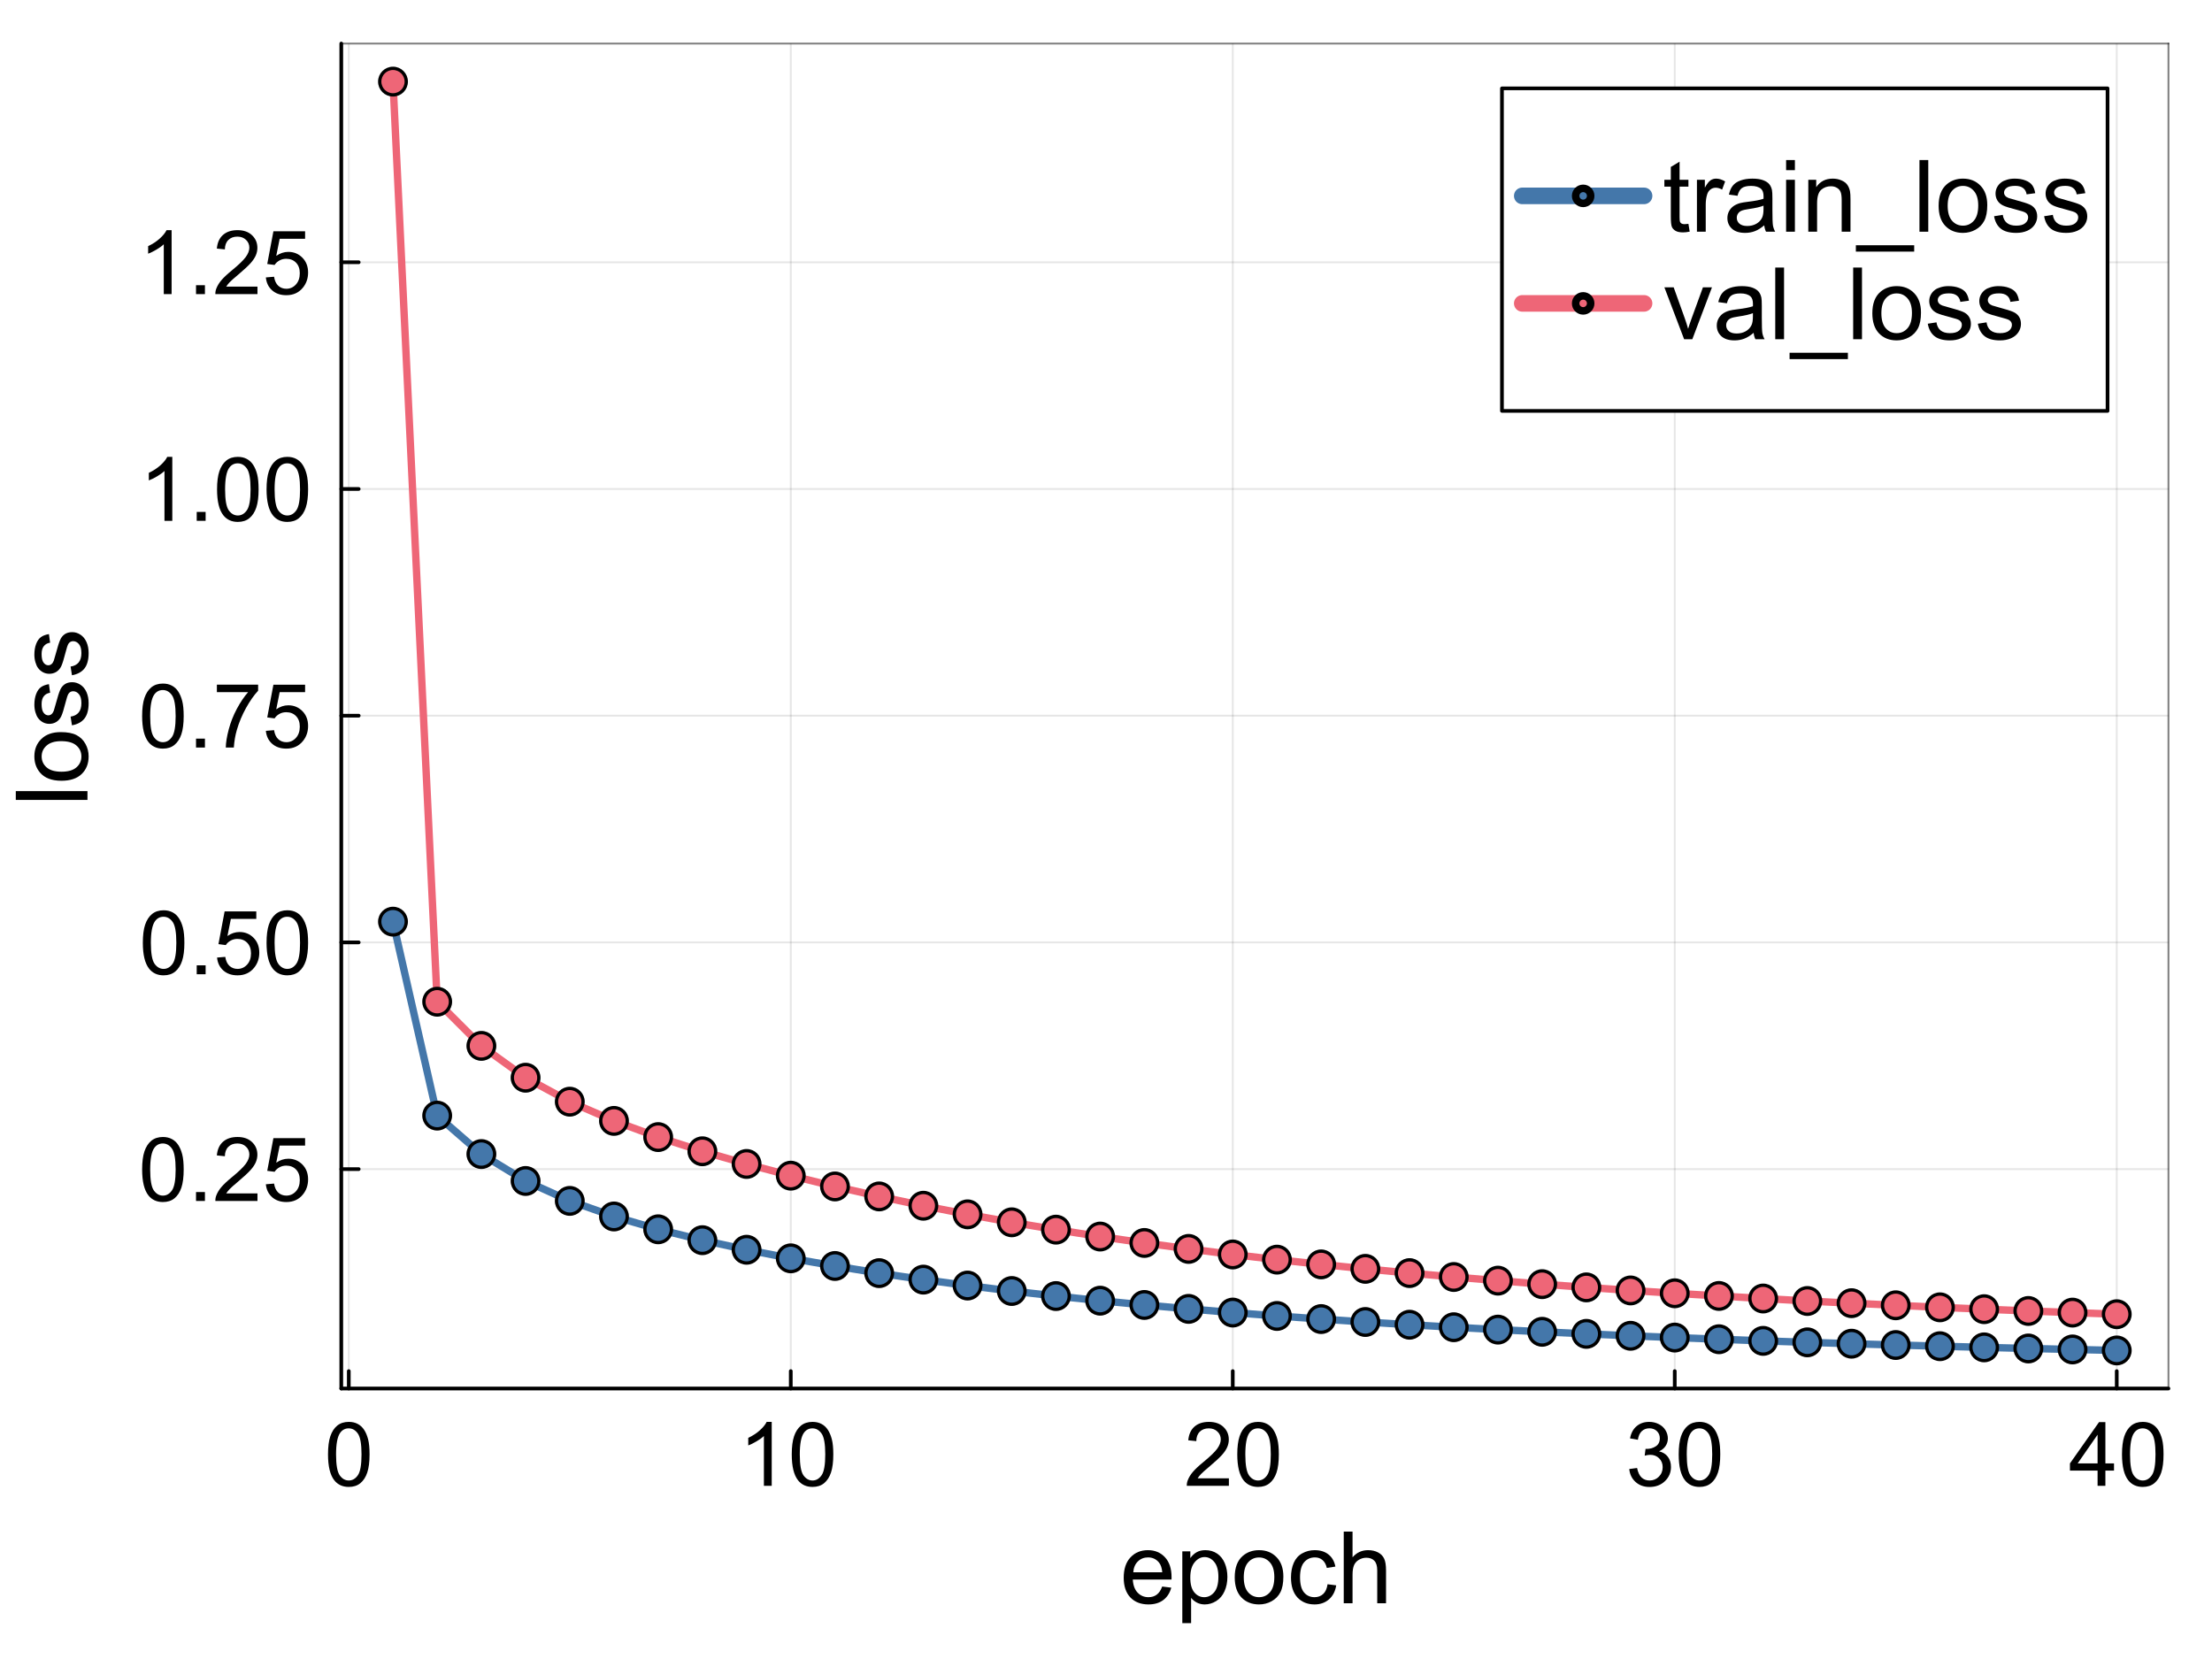 <?xml version="1.0" encoding="utf-8"?>
<svg xmlns="http://www.w3.org/2000/svg" xmlns:xlink="http://www.w3.org/1999/xlink" width="600" height="450" viewBox="0 0 2400 1800">
<rect x="0" y="0" width="2400" height="1800" fill="#333333" stroke="none"/>
<defs>
  <clipPath id="clip330">
    <rect x="0" y="0" width="2400" height="1800"/>
  </clipPath>
</defs>
<path clip-path="url(#clip330)" d="M0 1800 L2400 1800 L2400 0 L0 0  Z" fill="#ffffff" fill-rule="evenodd" fill-opacity="1"/>
<defs>
  <clipPath id="clip331">
    <rect x="480" y="0" width="1681" height="1681"/>
  </clipPath>
</defs>
<path clip-path="url(#clip330)" d="M370.281 1506.52 L2352.76 1506.52 L2352.76 47.244 L370.281 47.244  Z" fill="#ffffff" fill-rule="evenodd" fill-opacity="1"/>
<defs>
  <clipPath id="clip332">
    <rect x="370" y="47" width="1983" height="1460"/>
  </clipPath>
</defs>
<polyline clip-path="url(#clip332)" style="stroke:#000000; stroke-linecap:round; stroke-linejoin:round; stroke-width:2; stroke-opacity:0.1; fill:none" points="378.433,1506.52 378.433,47.244 "/>
<polyline clip-path="url(#clip332)" style="stroke:#000000; stroke-linecap:round; stroke-linejoin:round; stroke-width:2; stroke-opacity:0.1; fill:none" points="857.987,1506.52 857.987,47.244 "/>
<polyline clip-path="url(#clip332)" style="stroke:#000000; stroke-linecap:round; stroke-linejoin:round; stroke-width:2; stroke-opacity:0.1; fill:none" points="1337.54,1506.52 1337.54,47.244 "/>
<polyline clip-path="url(#clip332)" style="stroke:#000000; stroke-linecap:round; stroke-linejoin:round; stroke-width:2; stroke-opacity:0.1; fill:none" points="1817.09,1506.52 1817.09,47.244 "/>
<polyline clip-path="url(#clip332)" style="stroke:#000000; stroke-linecap:round; stroke-linejoin:round; stroke-width:2; stroke-opacity:0.1; fill:none" points="2296.65,1506.52 2296.65,47.244 "/>
<polyline clip-path="url(#clip332)" style="stroke:#000000; stroke-linecap:round; stroke-linejoin:round; stroke-width:2; stroke-opacity:0.1; fill:none" points="370.281,1268.47 2352.76,1268.47 "/>
<polyline clip-path="url(#clip332)" style="stroke:#000000; stroke-linecap:round; stroke-linejoin:round; stroke-width:2; stroke-opacity:0.1; fill:none" points="370.281,1022.49 2352.76,1022.49 "/>
<polyline clip-path="url(#clip332)" style="stroke:#000000; stroke-linecap:round; stroke-linejoin:round; stroke-width:2; stroke-opacity:0.1; fill:none" points="370.281,776.51 2352.76,776.51 "/>
<polyline clip-path="url(#clip332)" style="stroke:#000000; stroke-linecap:round; stroke-linejoin:round; stroke-width:2; stroke-opacity:0.1; fill:none" points="370.281,530.532 2352.76,530.532 "/>
<polyline clip-path="url(#clip332)" style="stroke:#000000; stroke-linecap:round; stroke-linejoin:round; stroke-width:2; stroke-opacity:0.1; fill:none" points="370.281,284.554 2352.76,284.554 "/>
<polyline clip-path="url(#clip330)" style="stroke:#000000; stroke-linecap:round; stroke-linejoin:round; stroke-width:4; stroke-opacity:1; fill:none" points="370.281,1506.52 2352.76,1506.52 "/>
<polyline clip-path="url(#clip330)" style="stroke:#000000; stroke-linecap:round; stroke-linejoin:round; stroke-width:2; stroke-opacity:0.5; fill:none" points="370.281,47.244 2352.76,47.244 "/>
<polyline clip-path="url(#clip330)" style="stroke:#000000; stroke-linecap:round; stroke-linejoin:round; stroke-width:4; stroke-opacity:1; fill:none" points="378.433,1506.52 378.433,1487.63 "/>
<polyline clip-path="url(#clip330)" style="stroke:#000000; stroke-linecap:round; stroke-linejoin:round; stroke-width:4; stroke-opacity:1; fill:none" points="857.987,1506.52 857.987,1487.63 "/>
<polyline clip-path="url(#clip330)" style="stroke:#000000; stroke-linecap:round; stroke-linejoin:round; stroke-width:4; stroke-opacity:1; fill:none" points="1337.54,1506.52 1337.54,1487.63 "/>
<polyline clip-path="url(#clip330)" style="stroke:#000000; stroke-linecap:round; stroke-linejoin:round; stroke-width:4; stroke-opacity:1; fill:none" points="1817.09,1506.52 1817.09,1487.63 "/>
<polyline clip-path="url(#clip330)" style="stroke:#000000; stroke-linecap:round; stroke-linejoin:round; stroke-width:4; stroke-opacity:1; fill:none" points="2296.65,1506.52 2296.65,1487.63 "/>
<path clip-path="url(#clip330)" d="M355.896 1578.04 Q355.896 1565.78 358.395 1558.33 Q360.941 1550.83 365.892 1546.78 Q370.89 1542.72 378.433 1542.72 Q383.997 1542.72 388.193 1544.98 Q392.389 1547.2 395.124 1551.44 Q397.859 1555.64 399.415 1561.72 Q400.971 1567.76 400.971 1578.04 Q400.971 1590.2 398.472 1597.7 Q395.973 1605.15 390.975 1609.25 Q386.024 1613.3 378.433 1613.3 Q368.438 1613.3 362.733 1606.14 Q355.896 1597.51 355.896 1578.04 M364.619 1578.04 Q364.619 1595.06 368.579 1600.71 Q372.587 1606.32 378.433 1606.32 Q384.28 1606.32 388.24 1600.67 Q392.248 1595.01 392.248 1578.04 Q392.248 1560.97 388.24 1555.36 Q384.28 1549.75 378.339 1549.75 Q372.493 1549.75 369.004 1554.7 Q364.619 1561.01 364.619 1578.04 Z" fill="#000000" fill-rule="nonzero" fill-opacity="1" /><path clip-path="url(#clip330)" d="M837.312 1612.12 L828.826 1612.12 L828.826 1558.04 Q825.761 1560.97 820.763 1563.89 Q815.813 1566.81 811.852 1568.28 L811.852 1560.07 Q818.972 1556.72 824.299 1551.96 Q829.627 1547.2 831.843 1542.72 L837.312 1542.72 L837.312 1612.12 Z" fill="#000000" fill-rule="nonzero" fill-opacity="1" /><path clip-path="url(#clip330)" d="M859.048 1578.04 Q859.048 1565.78 861.547 1558.33 Q864.093 1550.83 869.044 1546.78 Q874.041 1542.72 881.585 1542.72 Q887.149 1542.72 891.345 1544.98 Q895.541 1547.2 898.276 1551.44 Q901.01 1555.64 902.566 1561.72 Q904.122 1567.76 904.122 1578.04 Q904.122 1590.2 901.623 1597.7 Q899.124 1605.15 894.127 1609.25 Q889.176 1613.3 881.585 1613.3 Q871.59 1613.3 865.885 1606.14 Q859.048 1597.51 859.048 1578.04 M867.77 1578.04 Q867.77 1595.06 871.731 1600.71 Q875.739 1606.32 881.585 1606.32 Q887.431 1606.32 891.392 1600.67 Q895.4 1595.01 895.4 1578.04 Q895.4 1560.97 891.392 1555.36 Q887.431 1549.75 881.491 1549.75 Q875.644 1549.75 872.155 1554.7 Q867.77 1561.01 867.77 1578.04 Z" fill="#000000" fill-rule="nonzero" fill-opacity="1" /><path clip-path="url(#clip330)" d="M1333.34 1603.97 L1333.34 1612.12 L1287.66 1612.12 Q1287.56 1609.06 1288.65 1606.23 Q1290.39 1601.56 1294.21 1597.04 Q1298.08 1592.51 1305.34 1586.57 Q1316.61 1577.33 1320.57 1571.95 Q1324.53 1566.53 1324.53 1561.72 Q1324.53 1556.68 1320.9 1553.24 Q1317.31 1549.75 1311.51 1549.75 Q1305.39 1549.75 1301.71 1553.42 Q1298.03 1557.1 1297.98 1563.61 L1289.26 1562.71 Q1290.16 1552.95 1296 1547.86 Q1301.85 1542.72 1311.7 1542.72 Q1321.65 1542.72 1327.45 1548.24 Q1333.25 1553.75 1333.25 1561.91 Q1333.25 1566.06 1331.55 1570.07 Q1329.86 1574.07 1325.9 1578.51 Q1321.98 1582.94 1312.83 1590.67 Q1305.2 1597.08 1303.03 1599.39 Q1300.86 1601.66 1299.44 1603.97 L1333.34 1603.97 Z" fill="#000000" fill-rule="nonzero" fill-opacity="1" /><path clip-path="url(#clip330)" d="M1342.44 1578.04 Q1342.44 1565.78 1344.94 1558.33 Q1347.49 1550.83 1352.44 1546.78 Q1357.44 1542.72 1364.98 1542.72 Q1370.54 1542.72 1374.74 1544.98 Q1378.94 1547.2 1381.67 1551.44 Q1384.41 1555.64 1385.96 1561.72 Q1387.52 1567.76 1387.52 1578.04 Q1387.52 1590.2 1385.02 1597.7 Q1382.52 1605.15 1377.52 1609.25 Q1372.57 1613.3 1364.98 1613.3 Q1354.99 1613.3 1349.28 1606.14 Q1342.44 1597.51 1342.44 1578.04 M1351.17 1578.04 Q1351.17 1595.06 1355.13 1600.71 Q1359.13 1606.32 1364.98 1606.32 Q1370.83 1606.32 1374.79 1600.67 Q1378.8 1595.01 1378.8 1578.04 Q1378.8 1560.97 1374.79 1555.36 Q1370.83 1549.75 1364.89 1549.75 Q1359.04 1549.75 1355.55 1554.7 Q1351.17 1561.01 1351.17 1578.04 Z" fill="#000000" fill-rule="nonzero" fill-opacity="1" /><path clip-path="url(#clip330)" d="M1767.73 1593.88 L1776.22 1592.75 Q1777.68 1599.96 1781.17 1603.17 Q1784.7 1606.32 1789.75 1606.32 Q1795.74 1606.32 1799.84 1602.18 Q1803.99 1598.03 1803.99 1591.9 Q1803.99 1586.05 1800.17 1582.28 Q1796.35 1578.46 1790.46 1578.46 Q1788.05 1578.46 1784.47 1579.4 L1785.41 1571.95 Q1786.26 1572.05 1786.78 1572.05 Q1792.2 1572.05 1796.54 1569.22 Q1800.88 1566.39 1800.88 1560.5 Q1800.88 1555.83 1797.72 1552.76 Q1794.56 1549.7 1789.56 1549.7 Q1784.61 1549.7 1781.31 1552.81 Q1778.01 1555.92 1777.07 1562.15 L1768.58 1560.64 Q1770.13 1552.1 1775.65 1547.44 Q1781.17 1542.72 1789.37 1542.72 Q1795.03 1542.72 1799.79 1545.17 Q1804.55 1547.58 1807.05 1551.77 Q1809.6 1555.97 1809.6 1560.68 Q1809.6 1565.16 1807.19 1568.84 Q1804.79 1572.52 1800.07 1574.69 Q1806.2 1576.1 1809.6 1580.58 Q1812.99 1585.01 1812.99 1591.71 Q1812.99 1600.76 1806.39 1607.08 Q1799.79 1613.35 1789.7 1613.35 Q1780.6 1613.35 1774.57 1607.93 Q1768.58 1602.51 1767.73 1593.88 Z" fill="#000000" fill-rule="nonzero" fill-opacity="1" /><path clip-path="url(#clip330)" d="M1821.38 1578.04 Q1821.38 1565.78 1823.88 1558.33 Q1826.43 1550.83 1831.38 1546.78 Q1836.38 1542.72 1843.92 1542.72 Q1849.49 1542.72 1853.68 1544.98 Q1857.88 1547.2 1860.61 1551.44 Q1863.35 1555.64 1864.9 1561.72 Q1866.46 1567.76 1866.46 1578.04 Q1866.46 1590.2 1863.96 1597.7 Q1861.46 1605.15 1856.46 1609.25 Q1851.51 1613.3 1843.92 1613.3 Q1833.93 1613.3 1828.22 1606.14 Q1821.38 1597.51 1821.38 1578.04 M1830.11 1578.04 Q1830.11 1595.06 1834.07 1600.71 Q1838.08 1606.32 1843.92 1606.32 Q1849.77 1606.32 1853.73 1600.67 Q1857.74 1595.01 1857.74 1578.04 Q1857.74 1560.97 1853.73 1555.36 Q1849.77 1549.75 1843.83 1549.75 Q1837.98 1549.75 1834.49 1554.7 Q1830.11 1561.01 1830.11 1578.04 Z" fill="#000000" fill-rule="nonzero" fill-opacity="1" /><path clip-path="url(#clip330)" d="M2275.86 1612.12 L2275.86 1595.57 L2245.87 1595.57 L2245.87 1587.8 L2277.41 1543 L2284.34 1543 L2284.34 1587.8 L2293.68 1587.8 L2293.68 1595.57 L2284.34 1595.57 L2284.34 1612.12 L2275.86 1612.12 M2275.86 1587.8 L2275.86 1556.63 L2254.21 1587.8 L2275.86 1587.8 Z" fill="#000000" fill-rule="nonzero" fill-opacity="1" /><path clip-path="url(#clip330)" d="M2302.35 1578.04 Q2302.35 1565.78 2304.85 1558.33 Q2307.4 1550.83 2312.35 1546.78 Q2317.35 1542.72 2324.89 1542.72 Q2330.45 1542.72 2334.65 1544.98 Q2338.85 1547.2 2341.58 1551.44 Q2344.32 1555.64 2345.87 1561.72 Q2347.43 1567.76 2347.43 1578.04 Q2347.43 1590.2 2344.93 1597.7 Q2342.43 1605.15 2337.43 1609.25 Q2332.48 1613.3 2324.89 1613.3 Q2314.89 1613.3 2309.19 1606.14 Q2302.35 1597.51 2302.35 1578.04 M2311.08 1578.04 Q2311.08 1595.06 2315.04 1600.71 Q2319.04 1606.32 2324.89 1606.32 Q2330.74 1606.32 2334.7 1600.67 Q2338.7 1595.01 2338.7 1578.04 Q2338.7 1560.97 2334.7 1555.36 Q2330.74 1549.75 2324.8 1549.75 Q2318.95 1549.75 2315.46 1554.7 Q2311.08 1561.01 2311.08 1578.04 Z" fill="#000000" fill-rule="nonzero" fill-opacity="1" /><path clip-path="url(#clip330)" d="M1260.95 1721.38 L1270.82 1722.6 Q1268.48 1731.24 1262.17 1736.01 Q1255.86 1740.79 1246.05 1740.79 Q1233.69 1740.79 1226.42 1733.2 Q1219.21 1725.57 1219.21 1711.83 Q1219.21 1697.61 1226.53 1689.76 Q1233.85 1681.91 1245.51 1681.91 Q1256.81 1681.91 1263.97 1689.6 Q1271.13 1697.29 1271.13 1711.24 Q1271.13 1712.09 1271.08 1713.79 L1229.07 1713.79 Q1229.6 1723.07 1234.32 1728.01 Q1239.04 1732.94 1246.1 1732.94 Q1251.35 1732.94 1255.06 1730.18 Q1258.78 1727.42 1260.95 1721.38 M1229.6 1705.94 L1261.06 1705.94 Q1260.42 1698.83 1257.45 1695.28 Q1252.89 1689.76 1245.62 1689.76 Q1239.04 1689.76 1234.54 1694.16 Q1230.08 1698.57 1229.6 1705.94 Z" fill="#000000" fill-rule="nonzero" fill-opacity="1" /><path clip-path="url(#clip330)" d="M1282.8 1761.1 L1282.8 1683.18 L1291.5 1683.18 L1291.5 1690.5 Q1294.58 1686.21 1298.45 1684.09 Q1302.32 1681.91 1307.84 1681.91 Q1315.05 1681.91 1320.57 1685.62 Q1326.09 1689.34 1328.9 1696.13 Q1331.71 1702.86 1331.71 1710.93 Q1331.71 1719.57 1328.58 1726.52 Q1325.5 1733.42 1319.56 1737.13 Q1313.67 1740.79 1307.15 1740.79 Q1302.38 1740.79 1298.56 1738.77 Q1294.79 1736.76 1292.35 1733.68 L1292.35 1761.1 L1282.8 1761.1 M1291.45 1711.67 Q1291.45 1722.54 1295.85 1727.74 Q1300.25 1732.94 1306.51 1732.94 Q1312.88 1732.94 1317.39 1727.58 Q1321.95 1722.17 1321.95 1710.87 Q1321.95 1700.11 1317.49 1694.75 Q1313.09 1689.39 1306.94 1689.39 Q1300.84 1689.39 1296.12 1695.12 Q1291.45 1700.79 1291.45 1711.67 Z" fill="#000000" fill-rule="nonzero" fill-opacity="1" /><path clip-path="url(#clip330)" d="M1339.67 1711.35 Q1339.67 1695.7 1348.36 1688.17 Q1355.63 1681.91 1366.08 1681.91 Q1377.7 1681.91 1385.07 1689.55 Q1392.44 1697.13 1392.44 1710.55 Q1392.44 1721.43 1389.15 1727.69 Q1385.92 1733.89 1379.66 1737.34 Q1373.45 1740.79 1366.08 1740.79 Q1354.25 1740.79 1346.93 1733.2 Q1339.67 1725.62 1339.67 1711.35 M1349.48 1711.35 Q1349.48 1722.17 1354.2 1727.58 Q1358.92 1732.94 1366.08 1732.94 Q1373.19 1732.94 1377.91 1727.53 Q1382.63 1722.12 1382.63 1711.03 Q1382.63 1700.58 1377.86 1695.23 Q1373.13 1689.82 1366.08 1689.82 Q1358.92 1689.82 1354.2 1695.17 Q1349.48 1700.53 1349.48 1711.35 Z" fill="#000000" fill-rule="nonzero" fill-opacity="1" /><path clip-path="url(#clip330)" d="M1440.39 1718.88 L1449.78 1720.1 Q1448.24 1729.81 1441.88 1735.33 Q1435.57 1740.79 1426.34 1740.79 Q1414.77 1740.79 1407.72 1733.26 Q1400.72 1725.67 1400.72 1711.56 Q1400.72 1702.44 1403.74 1695.6 Q1406.76 1688.75 1412.92 1685.36 Q1419.12 1681.91 1426.39 1681.91 Q1435.57 1681.91 1441.4 1686.58 Q1447.23 1691.19 1448.88 1699.73 L1439.6 1701.17 Q1438.27 1695.49 1434.88 1692.63 Q1431.53 1689.76 1426.76 1689.76 Q1419.55 1689.76 1415.04 1694.96 Q1410.53 1700.11 1410.53 1711.3 Q1410.53 1722.65 1414.88 1727.79 Q1419.23 1732.94 1426.23 1732.94 Q1431.85 1732.94 1435.62 1729.49 Q1439.38 1726.04 1440.39 1718.88 Z" fill="#000000" fill-rule="nonzero" fill-opacity="1" /><path clip-path="url(#clip330)" d="M1457.95 1739.52 L1457.95 1661.76 L1467.5 1661.76 L1467.5 1689.66 Q1474.18 1681.91 1484.36 1681.91 Q1490.62 1681.91 1495.24 1684.4 Q1499.85 1686.84 1501.82 1691.19 Q1503.83 1695.54 1503.83 1703.82 L1503.83 1739.52 L1494.28 1739.52 L1494.28 1703.82 Q1494.28 1696.66 1491.15 1693.42 Q1488.08 1690.13 1482.4 1690.13 Q1478.16 1690.13 1474.39 1692.36 Q1470.68 1694.54 1469.09 1698.3 Q1467.5 1702.07 1467.5 1708.7 L1467.5 1739.52 L1457.95 1739.52 Z" fill="#000000" fill-rule="nonzero" fill-opacity="1" /><polyline clip-path="url(#clip330)" style="stroke:#000000; stroke-linecap:round; stroke-linejoin:round; stroke-width:4; stroke-opacity:1; fill:none" points="370.281,1506.52 370.281,47.244 "/>
<polyline clip-path="url(#clip330)" style="stroke:#000000; stroke-linecap:round; stroke-linejoin:round; stroke-width:2; stroke-opacity:0.5; fill:none" points="2352.76,1506.52 2352.76,47.244 "/>
<polyline clip-path="url(#clip330)" style="stroke:#000000; stroke-linecap:round; stroke-linejoin:round; stroke-width:4; stroke-opacity:1; fill:none" points="370.281,1268.47 389.179,1268.47 "/>
<polyline clip-path="url(#clip330)" style="stroke:#000000; stroke-linecap:round; stroke-linejoin:round; stroke-width:4; stroke-opacity:1; fill:none" points="370.281,1022.49 389.179,1022.49 "/>
<polyline clip-path="url(#clip330)" style="stroke:#000000; stroke-linecap:round; stroke-linejoin:round; stroke-width:4; stroke-opacity:1; fill:none" points="370.281,776.51 389.179,776.51 "/>
<polyline clip-path="url(#clip330)" style="stroke:#000000; stroke-linecap:round; stroke-linejoin:round; stroke-width:4; stroke-opacity:1; fill:none" points="370.281,530.532 389.179,530.532 "/>
<polyline clip-path="url(#clip330)" style="stroke:#000000; stroke-linecap:round; stroke-linejoin:round; stroke-width:4; stroke-opacity:1; fill:none" points="370.281,284.554 389.179,284.554 "/>
<path clip-path="url(#clip330)" d="M154.22 1268.94 Q154.22 1256.68 156.719 1249.23 Q159.265 1241.73 164.216 1237.68 Q169.213 1233.62 176.757 1233.62 Q182.321 1233.62 186.517 1235.89 Q190.713 1238.1 193.448 1242.35 Q196.183 1246.54 197.738 1252.62 Q199.294 1258.66 199.294 1268.94 Q199.294 1281.1 196.795 1288.6 Q194.297 1296.05 189.299 1300.15 Q184.348 1304.2 176.757 1304.2 Q166.762 1304.2 161.057 1297.04 Q154.22 1288.41 154.22 1268.94 M162.943 1268.94 Q162.943 1285.96 166.903 1291.62 Q170.911 1297.23 176.757 1297.23 Q182.604 1297.23 186.564 1291.57 Q190.572 1285.91 190.572 1268.94 Q190.572 1251.87 186.564 1246.26 Q182.604 1240.65 176.663 1240.65 Q170.817 1240.65 167.327 1245.6 Q162.943 1251.92 162.943 1268.94 Z" fill="#000000" fill-rule="nonzero" fill-opacity="1" /><path clip-path="url(#clip330)" d="M212.685 1303.03 L212.685 1293.36 L222.35 1293.36 L222.35 1303.03 L212.685 1303.03 Z" fill="#000000" fill-rule="nonzero" fill-opacity="1" /><path clip-path="url(#clip330)" d="M279.353 1294.87 L279.353 1303.03 L233.666 1303.03 Q233.571 1299.96 234.656 1297.13 Q236.4 1292.46 240.219 1287.94 Q244.086 1283.41 251.346 1277.47 Q262.615 1268.23 266.576 1262.85 Q270.536 1257.43 270.536 1252.62 Q270.536 1247.58 266.906 1244.14 Q263.322 1240.65 257.523 1240.65 Q251.394 1240.65 247.716 1244.33 Q244.038 1248 243.991 1254.51 L235.269 1253.61 Q236.165 1243.85 242.011 1238.76 Q247.857 1233.62 257.712 1233.62 Q267.66 1233.62 273.459 1239.14 Q279.259 1244.66 279.259 1252.81 Q279.259 1256.96 277.561 1260.97 Q275.864 1264.98 271.903 1269.41 Q267.99 1273.84 258.843 1281.57 Q251.205 1287.99 249.036 1290.3 Q246.867 1292.56 245.453 1294.87 L279.353 1294.87 Z" fill="#000000" fill-rule="nonzero" fill-opacity="1" /><path clip-path="url(#clip330)" d="M288.453 1284.92 L297.364 1284.17 Q298.354 1290.67 301.937 1293.97 Q305.567 1297.23 310.66 1297.23 Q316.789 1297.23 321.032 1292.61 Q325.276 1287.99 325.276 1280.35 Q325.276 1273.09 321.174 1268.89 Q317.119 1264.69 310.518 1264.69 Q306.416 1264.69 303.116 1266.58 Q299.815 1268.42 297.929 1271.39 L289.961 1270.35 L296.656 1234.85 L331.028 1234.85 L331.028 1242.96 L303.446 1242.96 L299.721 1261.53 Q305.945 1257.2 312.781 1257.2 Q321.834 1257.2 328.057 1263.47 Q334.281 1269.74 334.281 1279.59 Q334.281 1288.98 328.812 1295.81 Q322.164 1304.2 310.66 1304.2 Q301.23 1304.2 295.242 1298.92 Q289.301 1293.64 288.453 1284.92 Z" fill="#000000" fill-rule="nonzero" fill-opacity="1" /><path clip-path="url(#clip330)" d="M154.975 1022.96 Q154.975 1010.7 157.473 1003.25 Q160.019 995.754 164.97 991.699 Q169.968 987.645 177.512 987.645 Q183.075 987.645 187.271 989.908 Q191.468 992.124 194.202 996.367 Q196.937 1000.56 198.493 1006.65 Q200.049 1012.68 200.049 1022.96 Q200.049 1035.12 197.55 1042.62 Q195.051 1050.07 190.053 1054.17 Q185.103 1058.23 177.512 1058.23 Q167.516 1058.23 161.811 1051.06 Q154.975 1042.43 154.975 1022.96 M163.697 1022.96 Q163.697 1039.98 167.658 1045.64 Q171.665 1051.25 177.512 1051.25 Q183.358 1051.25 187.319 1045.59 Q191.326 1039.93 191.326 1022.96 Q191.326 1005.89 187.319 1000.28 Q183.358 994.67 177.417 994.67 Q171.571 994.67 168.082 999.62 Q163.697 1005.94 163.697 1022.96 Z" fill="#000000" fill-rule="nonzero" fill-opacity="1" /><path clip-path="url(#clip330)" d="M213.439 1057.05 L213.439 1047.38 L223.104 1047.38 L223.104 1057.05 L213.439 1057.05 Z" fill="#000000" fill-rule="nonzero" fill-opacity="1" /><path clip-path="url(#clip330)" d="M235.505 1038.94 L244.416 1038.19 Q245.406 1044.69 248.989 1047.99 Q252.62 1051.25 257.712 1051.25 Q263.841 1051.25 268.084 1046.63 Q272.328 1042.01 272.328 1034.37 Q272.328 1027.11 268.226 1022.91 Q264.171 1018.72 257.57 1018.72 Q253.468 1018.72 250.168 1020.6 Q246.867 1022.44 244.981 1025.41 L237.013 1024.37 L243.708 988.87 L278.08 988.87 L278.08 996.98 L250.498 996.98 L246.773 1015.56 Q252.997 1011.22 259.833 1011.22 Q268.886 1011.22 275.109 1017.49 Q281.333 1023.76 281.333 1033.61 Q281.333 1043 275.864 1049.83 Q269.216 1058.23 257.712 1058.23 Q248.282 1058.23 242.294 1052.95 Q236.353 1047.66 235.505 1038.94 Z" fill="#000000" fill-rule="nonzero" fill-opacity="1" /><path clip-path="url(#clip330)" d="M289.207 1022.96 Q289.207 1010.7 291.706 1003.25 Q294.252 995.754 299.202 991.699 Q304.2 987.645 311.744 987.645 Q317.308 987.645 321.504 989.908 Q325.7 992.124 328.435 996.367 Q331.169 1000.56 332.725 1006.65 Q334.281 1012.68 334.281 1022.96 Q334.281 1035.12 331.782 1042.62 Q329.283 1050.07 324.286 1054.17 Q319.335 1058.23 311.744 1058.23 Q301.748 1058.23 296.043 1051.06 Q289.207 1042.43 289.207 1022.96 M297.929 1022.96 Q297.929 1039.98 301.89 1045.64 Q305.898 1051.25 311.744 1051.25 Q317.59 1051.25 321.551 1045.59 Q325.559 1039.93 325.559 1022.96 Q325.559 1005.89 321.551 1000.28 Q317.59 994.67 311.65 994.67 Q305.803 994.67 302.314 999.62 Q297.929 1005.94 297.929 1022.96 Z" fill="#000000" fill-rule="nonzero" fill-opacity="1" /><path clip-path="url(#clip330)" d="M154.22 776.981 Q154.22 764.722 156.719 757.273 Q159.265 749.776 164.216 745.721 Q169.213 741.667 176.757 741.667 Q182.321 741.667 186.517 743.93 Q190.713 746.146 193.448 750.389 Q196.183 754.585 197.738 760.668 Q199.294 766.703 199.294 776.981 Q199.294 789.145 196.795 796.642 Q194.297 804.092 189.299 808.193 Q184.348 812.248 176.757 812.248 Q166.762 812.248 161.057 805.082 Q154.22 796.453 154.22 776.981 M162.943 776.981 Q162.943 794.002 166.903 799.66 Q170.911 805.27 176.757 805.27 Q182.604 805.27 186.564 799.612 Q190.572 793.955 190.572 776.981 Q190.572 759.913 186.564 754.302 Q182.604 748.692 176.663 748.692 Q170.817 748.692 167.327 753.642 Q162.943 759.96 162.943 776.981 Z" fill="#000000" fill-rule="nonzero" fill-opacity="1" /><path clip-path="url(#clip330)" d="M212.685 811.07 L212.685 801.404 L222.35 801.404 L222.35 811.07 L212.685 811.07 Z" fill="#000000" fill-rule="nonzero" fill-opacity="1" /><path clip-path="url(#clip330)" d="M235.316 751.002 L235.316 742.845 L280.06 742.845 L280.06 749.446 Q273.459 756.471 266.953 768.117 Q260.493 779.763 256.957 792.069 Q254.411 800.744 253.704 811.07 L244.981 811.07 Q245.123 802.913 248.188 791.361 Q251.252 779.81 256.957 769.107 Q262.709 758.357 269.169 751.002 L235.316 751.002 Z" fill="#000000" fill-rule="nonzero" fill-opacity="1" /><path clip-path="url(#clip330)" d="M288.453 792.964 L297.364 792.21 Q298.354 798.717 301.937 802.017 Q305.567 805.27 310.66 805.27 Q316.789 805.27 321.032 800.65 Q325.276 796.029 325.276 788.391 Q325.276 781.13 321.174 776.934 Q317.119 772.738 310.518 772.738 Q306.416 772.738 303.116 774.624 Q299.815 776.462 297.929 779.433 L289.961 778.395 L296.656 742.893 L331.028 742.893 L331.028 751.002 L303.446 751.002 L299.721 769.579 Q305.945 765.241 312.781 765.241 Q321.834 765.241 328.057 771.512 Q334.281 777.783 334.281 787.637 Q334.281 797.019 328.812 803.856 Q322.164 812.248 310.66 812.248 Q301.23 812.248 295.242 806.968 Q289.301 801.687 288.453 792.964 Z" fill="#000000" fill-rule="nonzero" fill-opacity="1" /><path clip-path="url(#clip330)" d="M186.941 565.092 L178.455 565.092 L178.455 511.012 Q175.39 513.935 170.392 516.858 Q165.442 519.782 161.481 521.243 L161.481 513.039 Q168.601 509.692 173.928 504.93 Q179.256 500.168 181.472 495.689 L186.941 495.689 L186.941 565.092 Z" fill="#000000" fill-rule="nonzero" fill-opacity="1" /><path clip-path="url(#clip330)" d="M213.439 565.092 L213.439 555.426 L223.104 555.426 L223.104 565.092 L213.439 565.092 Z" fill="#000000" fill-rule="nonzero" fill-opacity="1" /><path clip-path="url(#clip330)" d="M235.505 531.003 Q235.505 518.744 238.003 511.295 Q240.549 503.798 245.5 499.743 Q250.498 495.689 258.042 495.689 Q263.605 495.689 267.801 497.952 Q271.998 500.168 274.732 504.411 Q277.467 508.607 279.023 514.69 Q280.579 520.725 280.579 531.003 Q280.579 543.167 278.08 550.664 Q275.581 558.114 270.583 562.215 Q265.633 566.27 258.042 566.27 Q248.046 566.27 242.341 559.104 Q235.505 550.475 235.505 531.003 M244.227 531.003 Q244.227 548.024 248.188 553.682 Q252.195 559.292 258.042 559.292 Q263.888 559.292 267.849 553.634 Q271.856 547.977 271.856 531.003 Q271.856 513.935 267.849 508.325 Q263.888 502.714 257.947 502.714 Q252.101 502.714 248.612 507.664 Q244.227 513.982 244.227 531.003 Z" fill="#000000" fill-rule="nonzero" fill-opacity="1" /><path clip-path="url(#clip330)" d="M289.207 531.003 Q289.207 518.744 291.706 511.295 Q294.252 503.798 299.202 499.743 Q304.2 495.689 311.744 495.689 Q317.308 495.689 321.504 497.952 Q325.7 500.168 328.435 504.411 Q331.169 508.607 332.725 514.69 Q334.281 520.725 334.281 531.003 Q334.281 543.167 331.782 550.664 Q329.283 558.114 324.286 562.215 Q319.335 566.27 311.744 566.27 Q301.748 566.27 296.043 559.104 Q289.207 550.475 289.207 531.003 M297.929 531.003 Q297.929 548.024 301.89 553.682 Q305.898 559.292 311.744 559.292 Q317.59 559.292 321.551 553.634 Q325.559 547.977 325.559 531.003 Q325.559 513.935 321.551 508.325 Q317.59 502.714 311.65 502.714 Q305.803 502.714 302.314 507.664 Q297.929 513.982 297.929 531.003 Z" fill="#000000" fill-rule="nonzero" fill-opacity="1" /><path clip-path="url(#clip330)" d="M186.187 319.114 L177.7 319.114 L177.7 265.034 Q174.636 267.957 169.638 270.88 Q164.687 273.804 160.727 275.265 L160.727 267.061 Q167.846 263.714 173.174 258.952 Q178.502 254.19 180.718 249.711 L186.187 249.711 L186.187 319.114 Z" fill="#000000" fill-rule="nonzero" fill-opacity="1" /><path clip-path="url(#clip330)" d="M212.685 319.114 L212.685 309.448 L222.35 309.448 L222.35 319.114 L212.685 319.114 Z" fill="#000000" fill-rule="nonzero" fill-opacity="1" /><path clip-path="url(#clip330)" d="M279.353 310.957 L279.353 319.114 L233.666 319.114 Q233.571 316.049 234.656 313.22 Q236.4 308.552 240.219 304.026 Q244.086 299.5 251.346 293.559 Q262.615 284.318 266.576 278.943 Q270.536 273.521 270.536 268.712 Q270.536 263.667 266.906 260.225 Q263.322 256.736 257.523 256.736 Q251.394 256.736 247.716 260.413 Q244.038 264.091 243.991 270.598 L235.269 269.702 Q236.165 259.942 242.011 254.85 Q247.857 249.711 257.712 249.711 Q267.66 249.711 273.459 255.227 Q279.259 260.744 279.259 268.9 Q279.259 273.049 277.561 277.057 Q275.864 281.065 271.903 285.497 Q267.99 289.929 258.843 297.661 Q251.205 304.073 249.036 306.383 Q246.867 308.647 245.453 310.957 L279.353 310.957 Z" fill="#000000" fill-rule="nonzero" fill-opacity="1" /><path clip-path="url(#clip330)" d="M288.453 301.008 L297.364 300.254 Q298.354 306.761 301.937 310.061 Q305.567 313.314 310.66 313.314 Q316.789 313.314 321.032 308.694 Q325.276 304.073 325.276 296.435 Q325.276 289.174 321.174 284.978 Q317.119 280.782 310.518 280.782 Q306.416 280.782 303.116 282.668 Q299.815 284.506 297.929 287.477 L289.961 286.44 L296.656 250.937 L331.028 250.937 L331.028 259.046 L303.446 259.046 L299.721 277.623 Q305.945 273.285 312.781 273.285 Q321.834 273.285 328.057 279.556 Q334.281 285.827 334.281 295.681 Q334.281 305.063 328.812 311.9 Q322.164 320.292 310.66 320.292 Q301.23 320.292 295.242 315.012 Q289.301 309.731 288.453 301.008 Z" fill="#000000" fill-rule="nonzero" fill-opacity="1" /><path clip-path="url(#clip330)" d="M94.892 867.905 L17.132 867.905 L17.132 858.357 L94.892 858.357 L94.892 867.905 Z" fill="#000000" fill-rule="nonzero" fill-opacity="1" /><path clip-path="url(#clip330)" d="M66.727 847.112 Q51.079 847.112 43.547 838.413 Q37.288 831.146 37.288 820.697 Q37.288 809.081 44.926 801.708 Q52.511 794.335 65.931 794.335 Q76.805 794.335 83.064 797.623 Q89.27 800.859 92.717 807.118 Q96.165 813.324 96.165 820.697 Q96.165 832.525 88.58 839.845 Q80.995 847.112 66.727 847.112 M66.727 837.299 Q77.547 837.299 82.958 832.578 Q88.315 827.858 88.315 820.697 Q88.315 813.589 82.905 808.868 Q77.494 804.148 66.408 804.148 Q55.959 804.148 50.602 808.921 Q45.191 813.642 45.191 820.697 Q45.191 827.858 50.549 832.578 Q55.906 837.299 66.727 837.299 Z" fill="#000000" fill-rule="nonzero" fill-opacity="1" /><path clip-path="url(#clip330)" d="M78.078 786.962 L76.593 777.52 Q82.268 776.725 85.291 773.118 Q88.315 769.458 88.315 762.934 Q88.315 756.357 85.663 753.174 Q82.958 749.991 79.351 749.991 Q76.115 749.991 74.259 752.803 Q72.986 754.765 71.023 762.563 Q68.371 773.065 66.462 777.149 Q64.499 781.18 61.104 783.302 Q57.657 785.371 53.519 785.371 Q49.753 785.371 46.571 783.673 Q43.335 781.923 41.213 778.953 Q39.569 776.725 38.455 772.906 Q37.288 769.034 37.288 764.631 Q37.288 758.001 39.198 753.015 Q41.107 747.976 44.396 745.589 Q47.632 743.202 53.095 742.3 L54.368 751.636 Q50.018 752.272 47.578 755.349 Q45.139 758.372 45.139 763.942 Q45.139 770.519 47.313 773.33 Q49.488 776.141 52.405 776.141 Q54.262 776.141 55.747 774.974 Q57.285 773.807 58.293 771.314 Q58.823 769.882 60.733 762.881 Q63.438 752.75 65.189 748.772 Q66.886 744.74 70.174 742.459 Q73.463 740.179 78.343 740.179 Q83.117 740.179 87.36 742.99 Q91.55 745.748 93.884 750.999 Q96.165 756.25 96.165 762.881 Q96.165 773.861 91.603 779.642 Q87.042 785.371 78.078 786.962 Z" fill="#000000" fill-rule="nonzero" fill-opacity="1" /><path clip-path="url(#clip330)" d="M78.078 732.647 L76.593 723.205 Q82.268 722.41 85.291 718.803 Q88.315 715.143 88.315 708.619 Q88.315 702.041 85.663 698.859 Q82.958 695.676 79.351 695.676 Q76.115 695.676 74.259 698.487 Q72.986 700.45 71.023 708.247 Q68.371 718.75 66.462 722.834 Q64.499 726.865 61.104 728.987 Q57.657 731.055 53.519 731.055 Q49.753 731.055 46.571 729.358 Q43.335 727.608 41.213 724.637 Q39.569 722.41 38.455 718.59 Q37.288 714.718 37.288 710.316 Q37.288 703.686 39.198 698.7 Q41.107 693.661 44.396 691.274 Q47.632 688.887 53.095 687.985 L54.368 697.32 Q50.018 697.957 47.578 701.033 Q45.139 704.057 45.139 709.626 Q45.139 716.204 47.313 719.015 Q49.488 721.826 52.405 721.826 Q54.262 721.826 55.747 720.659 Q57.285 719.492 58.293 716.999 Q58.823 715.567 60.733 708.565 Q63.438 698.434 65.189 694.456 Q66.886 690.425 70.174 688.144 Q73.463 685.863 78.343 685.863 Q83.117 685.863 87.36 688.675 Q91.55 691.433 93.884 696.684 Q96.165 701.935 96.165 708.565 Q96.165 719.545 91.603 725.327 Q87.042 731.055 78.078 732.647 Z" fill="#000000" fill-rule="nonzero" fill-opacity="1" /><polyline clip-path="url(#clip332)" style="stroke:#4477aa; stroke-linecap:round; stroke-linejoin:round; stroke-width:8; stroke-opacity:1; fill:none" points="426.389,999.981 474.344,1210.43 522.3,1252.15 570.255,1281.35 618.21,1302.95 666.166,1319.86 714.121,1333.78 762.076,1345.58 810.032,1355.97 857.987,1365.28 905.943,1373.58 953.898,1381.34 1001.85,1388.38 1049.81,1394.81 1097.76,1400.73 1145.72,1406.21 1193.67,1411.23 1241.63,1415.86 1289.59,1420.13 1337.54,1424.12 1385.5,1427.81 1433.45,1431.17 1481.41,1434.35 1529.36,1437.3 1577.32,1440.03 1625.27,1442.62 1673.23,1444.99 1721.18,1447.22 1769.14,1449.31 1817.09,1451.25 1865.05,1453.06 1913.01,1454.83 1960.96,1456.42 2008.92,1457.9 2056.87,1459.33 2104.83,1460.61 2152.78,1461.88 2200.74,1463.08 2248.69,1464.13 2296.65,1465.22 "/>
<circle clip-path="url(#clip332)" cx="426.389" cy="999.981" r="14.4" fill="#4477aa" fill-rule="evenodd" fill-opacity="1" stroke="#000000" stroke-opacity="1" stroke-width="3.6"/>
<circle clip-path="url(#clip332)" cx="474.344" cy="1210.43" r="14.4" fill="#4477aa" fill-rule="evenodd" fill-opacity="1" stroke="#000000" stroke-opacity="1" stroke-width="3.6"/>
<circle clip-path="url(#clip332)" cx="522.3" cy="1252.15" r="14.4" fill="#4477aa" fill-rule="evenodd" fill-opacity="1" stroke="#000000" stroke-opacity="1" stroke-width="3.6"/>
<circle clip-path="url(#clip332)" cx="570.255" cy="1281.35" r="14.4" fill="#4477aa" fill-rule="evenodd" fill-opacity="1" stroke="#000000" stroke-opacity="1" stroke-width="3.6"/>
<circle clip-path="url(#clip332)" cx="618.21" cy="1302.95" r="14.4" fill="#4477aa" fill-rule="evenodd" fill-opacity="1" stroke="#000000" stroke-opacity="1" stroke-width="3.6"/>
<circle clip-path="url(#clip332)" cx="666.166" cy="1319.86" r="14.4" fill="#4477aa" fill-rule="evenodd" fill-opacity="1" stroke="#000000" stroke-opacity="1" stroke-width="3.6"/>
<circle clip-path="url(#clip332)" cx="714.121" cy="1333.78" r="14.4" fill="#4477aa" fill-rule="evenodd" fill-opacity="1" stroke="#000000" stroke-opacity="1" stroke-width="3.6"/>
<circle clip-path="url(#clip332)" cx="762.076" cy="1345.58" r="14.4" fill="#4477aa" fill-rule="evenodd" fill-opacity="1" stroke="#000000" stroke-opacity="1" stroke-width="3.6"/>
<circle clip-path="url(#clip332)" cx="810.032" cy="1355.97" r="14.4" fill="#4477aa" fill-rule="evenodd" fill-opacity="1" stroke="#000000" stroke-opacity="1" stroke-width="3.6"/>
<circle clip-path="url(#clip332)" cx="857.987" cy="1365.28" r="14.4" fill="#4477aa" fill-rule="evenodd" fill-opacity="1" stroke="#000000" stroke-opacity="1" stroke-width="3.6"/>
<circle clip-path="url(#clip332)" cx="905.943" cy="1373.58" r="14.4" fill="#4477aa" fill-rule="evenodd" fill-opacity="1" stroke="#000000" stroke-opacity="1" stroke-width="3.6"/>
<circle clip-path="url(#clip332)" cx="953.898" cy="1381.34" r="14.4" fill="#4477aa" fill-rule="evenodd" fill-opacity="1" stroke="#000000" stroke-opacity="1" stroke-width="3.6"/>
<circle clip-path="url(#clip332)" cx="1001.85" cy="1388.38" r="14.4" fill="#4477aa" fill-rule="evenodd" fill-opacity="1" stroke="#000000" stroke-opacity="1" stroke-width="3.6"/>
<circle clip-path="url(#clip332)" cx="1049.81" cy="1394.81" r="14.4" fill="#4477aa" fill-rule="evenodd" fill-opacity="1" stroke="#000000" stroke-opacity="1" stroke-width="3.6"/>
<circle clip-path="url(#clip332)" cx="1097.76" cy="1400.73" r="14.4" fill="#4477aa" fill-rule="evenodd" fill-opacity="1" stroke="#000000" stroke-opacity="1" stroke-width="3.6"/>
<circle clip-path="url(#clip332)" cx="1145.72" cy="1406.21" r="14.4" fill="#4477aa" fill-rule="evenodd" fill-opacity="1" stroke="#000000" stroke-opacity="1" stroke-width="3.6"/>
<circle clip-path="url(#clip332)" cx="1193.67" cy="1411.23" r="14.4" fill="#4477aa" fill-rule="evenodd" fill-opacity="1" stroke="#000000" stroke-opacity="1" stroke-width="3.6"/>
<circle clip-path="url(#clip332)" cx="1241.63" cy="1415.86" r="14.4" fill="#4477aa" fill-rule="evenodd" fill-opacity="1" stroke="#000000" stroke-opacity="1" stroke-width="3.6"/>
<circle clip-path="url(#clip332)" cx="1289.59" cy="1420.13" r="14.4" fill="#4477aa" fill-rule="evenodd" fill-opacity="1" stroke="#000000" stroke-opacity="1" stroke-width="3.6"/>
<circle clip-path="url(#clip332)" cx="1337.54" cy="1424.12" r="14.4" fill="#4477aa" fill-rule="evenodd" fill-opacity="1" stroke="#000000" stroke-opacity="1" stroke-width="3.6"/>
<circle clip-path="url(#clip332)" cx="1385.5" cy="1427.81" r="14.4" fill="#4477aa" fill-rule="evenodd" fill-opacity="1" stroke="#000000" stroke-opacity="1" stroke-width="3.6"/>
<circle clip-path="url(#clip332)" cx="1433.45" cy="1431.17" r="14.4" fill="#4477aa" fill-rule="evenodd" fill-opacity="1" stroke="#000000" stroke-opacity="1" stroke-width="3.6"/>
<circle clip-path="url(#clip332)" cx="1481.41" cy="1434.35" r="14.4" fill="#4477aa" fill-rule="evenodd" fill-opacity="1" stroke="#000000" stroke-opacity="1" stroke-width="3.6"/>
<circle clip-path="url(#clip332)" cx="1529.36" cy="1437.3" r="14.4" fill="#4477aa" fill-rule="evenodd" fill-opacity="1" stroke="#000000" stroke-opacity="1" stroke-width="3.6"/>
<circle clip-path="url(#clip332)" cx="1577.32" cy="1440.03" r="14.4" fill="#4477aa" fill-rule="evenodd" fill-opacity="1" stroke="#000000" stroke-opacity="1" stroke-width="3.6"/>
<circle clip-path="url(#clip332)" cx="1625.27" cy="1442.62" r="14.4" fill="#4477aa" fill-rule="evenodd" fill-opacity="1" stroke="#000000" stroke-opacity="1" stroke-width="3.6"/>
<circle clip-path="url(#clip332)" cx="1673.23" cy="1444.99" r="14.4" fill="#4477aa" fill-rule="evenodd" fill-opacity="1" stroke="#000000" stroke-opacity="1" stroke-width="3.6"/>
<circle clip-path="url(#clip332)" cx="1721.18" cy="1447.22" r="14.4" fill="#4477aa" fill-rule="evenodd" fill-opacity="1" stroke="#000000" stroke-opacity="1" stroke-width="3.6"/>
<circle clip-path="url(#clip332)" cx="1769.14" cy="1449.31" r="14.4" fill="#4477aa" fill-rule="evenodd" fill-opacity="1" stroke="#000000" stroke-opacity="1" stroke-width="3.6"/>
<circle clip-path="url(#clip332)" cx="1817.09" cy="1451.25" r="14.4" fill="#4477aa" fill-rule="evenodd" fill-opacity="1" stroke="#000000" stroke-opacity="1" stroke-width="3.6"/>
<circle clip-path="url(#clip332)" cx="1865.05" cy="1453.06" r="14.4" fill="#4477aa" fill-rule="evenodd" fill-opacity="1" stroke="#000000" stroke-opacity="1" stroke-width="3.6"/>
<circle clip-path="url(#clip332)" cx="1913.01" cy="1454.83" r="14.4" fill="#4477aa" fill-rule="evenodd" fill-opacity="1" stroke="#000000" stroke-opacity="1" stroke-width="3.6"/>
<circle clip-path="url(#clip332)" cx="1960.96" cy="1456.42" r="14.4" fill="#4477aa" fill-rule="evenodd" fill-opacity="1" stroke="#000000" stroke-opacity="1" stroke-width="3.6"/>
<circle clip-path="url(#clip332)" cx="2008.92" cy="1457.9" r="14.4" fill="#4477aa" fill-rule="evenodd" fill-opacity="1" stroke="#000000" stroke-opacity="1" stroke-width="3.6"/>
<circle clip-path="url(#clip332)" cx="2056.87" cy="1459.33" r="14.4" fill="#4477aa" fill-rule="evenodd" fill-opacity="1" stroke="#000000" stroke-opacity="1" stroke-width="3.6"/>
<circle clip-path="url(#clip332)" cx="2104.83" cy="1460.61" r="14.4" fill="#4477aa" fill-rule="evenodd" fill-opacity="1" stroke="#000000" stroke-opacity="1" stroke-width="3.6"/>
<circle clip-path="url(#clip332)" cx="2152.78" cy="1461.88" r="14.4" fill="#4477aa" fill-rule="evenodd" fill-opacity="1" stroke="#000000" stroke-opacity="1" stroke-width="3.6"/>
<circle clip-path="url(#clip332)" cx="2200.74" cy="1463.08" r="14.4" fill="#4477aa" fill-rule="evenodd" fill-opacity="1" stroke="#000000" stroke-opacity="1" stroke-width="3.6"/>
<circle clip-path="url(#clip332)" cx="2248.69" cy="1464.13" r="14.4" fill="#4477aa" fill-rule="evenodd" fill-opacity="1" stroke="#000000" stroke-opacity="1" stroke-width="3.6"/>
<circle clip-path="url(#clip332)" cx="2296.65" cy="1465.22" r="14.4" fill="#4477aa" fill-rule="evenodd" fill-opacity="1" stroke="#000000" stroke-opacity="1" stroke-width="3.6"/>
<polyline clip-path="url(#clip332)" style="stroke:#ee6677; stroke-linecap:round; stroke-linejoin:round; stroke-width:8; stroke-opacity:1; fill:none" points="426.389,88.544 474.344,1086.85 522.3,1134.76 570.255,1169.31 618.21,1195.31 666.166,1216.16 714.121,1233.74 762.076,1249.13 810.032,1262.88 857.987,1275.59 905.943,1287.28 953.898,1298.1 1001.85,1308.21 1049.81,1317.55 1097.76,1326.2 1145.72,1334.16 1193.67,1341.64 1241.63,1348.59 1289.59,1355.06 1337.54,1361.08 1385.5,1366.69 1433.45,1371.85 1481.41,1376.69 1529.36,1381.29 1577.32,1385.54 1625.27,1389.49 1673.23,1393.3 1721.18,1396.8 1769.14,1400.11 1817.09,1403.2 1865.05,1406.09 1913.01,1408.87 1960.96,1411.57 2008.92,1413.94 2056.87,1416.23 2104.83,1418.43 2152.78,1420.45 2200.74,1422.39 2248.69,1424.17 2296.65,1425.91 "/>
<circle clip-path="url(#clip332)" cx="426.389" cy="88.544" r="14.4" fill="#ee6677" fill-rule="evenodd" fill-opacity="1" stroke="#000000" stroke-opacity="1" stroke-width="3.6"/>
<circle clip-path="url(#clip332)" cx="474.344" cy="1086.85" r="14.4" fill="#ee6677" fill-rule="evenodd" fill-opacity="1" stroke="#000000" stroke-opacity="1" stroke-width="3.6"/>
<circle clip-path="url(#clip332)" cx="522.3" cy="1134.76" r="14.4" fill="#ee6677" fill-rule="evenodd" fill-opacity="1" stroke="#000000" stroke-opacity="1" stroke-width="3.6"/>
<circle clip-path="url(#clip332)" cx="570.255" cy="1169.31" r="14.4" fill="#ee6677" fill-rule="evenodd" fill-opacity="1" stroke="#000000" stroke-opacity="1" stroke-width="3.6"/>
<circle clip-path="url(#clip332)" cx="618.21" cy="1195.31" r="14.4" fill="#ee6677" fill-rule="evenodd" fill-opacity="1" stroke="#000000" stroke-opacity="1" stroke-width="3.6"/>
<circle clip-path="url(#clip332)" cx="666.166" cy="1216.16" r="14.4" fill="#ee6677" fill-rule="evenodd" fill-opacity="1" stroke="#000000" stroke-opacity="1" stroke-width="3.6"/>
<circle clip-path="url(#clip332)" cx="714.121" cy="1233.74" r="14.4" fill="#ee6677" fill-rule="evenodd" fill-opacity="1" stroke="#000000" stroke-opacity="1" stroke-width="3.6"/>
<circle clip-path="url(#clip332)" cx="762.076" cy="1249.13" r="14.4" fill="#ee6677" fill-rule="evenodd" fill-opacity="1" stroke="#000000" stroke-opacity="1" stroke-width="3.6"/>
<circle clip-path="url(#clip332)" cx="810.032" cy="1262.88" r="14.4" fill="#ee6677" fill-rule="evenodd" fill-opacity="1" stroke="#000000" stroke-opacity="1" stroke-width="3.6"/>
<circle clip-path="url(#clip332)" cx="857.987" cy="1275.59" r="14.4" fill="#ee6677" fill-rule="evenodd" fill-opacity="1" stroke="#000000" stroke-opacity="1" stroke-width="3.6"/>
<circle clip-path="url(#clip332)" cx="905.943" cy="1287.28" r="14.4" fill="#ee6677" fill-rule="evenodd" fill-opacity="1" stroke="#000000" stroke-opacity="1" stroke-width="3.6"/>
<circle clip-path="url(#clip332)" cx="953.898" cy="1298.1" r="14.4" fill="#ee6677" fill-rule="evenodd" fill-opacity="1" stroke="#000000" stroke-opacity="1" stroke-width="3.6"/>
<circle clip-path="url(#clip332)" cx="1001.85" cy="1308.21" r="14.4" fill="#ee6677" fill-rule="evenodd" fill-opacity="1" stroke="#000000" stroke-opacity="1" stroke-width="3.6"/>
<circle clip-path="url(#clip332)" cx="1049.81" cy="1317.55" r="14.4" fill="#ee6677" fill-rule="evenodd" fill-opacity="1" stroke="#000000" stroke-opacity="1" stroke-width="3.6"/>
<circle clip-path="url(#clip332)" cx="1097.76" cy="1326.2" r="14.4" fill="#ee6677" fill-rule="evenodd" fill-opacity="1" stroke="#000000" stroke-opacity="1" stroke-width="3.6"/>
<circle clip-path="url(#clip332)" cx="1145.72" cy="1334.16" r="14.4" fill="#ee6677" fill-rule="evenodd" fill-opacity="1" stroke="#000000" stroke-opacity="1" stroke-width="3.6"/>
<circle clip-path="url(#clip332)" cx="1193.67" cy="1341.64" r="14.4" fill="#ee6677" fill-rule="evenodd" fill-opacity="1" stroke="#000000" stroke-opacity="1" stroke-width="3.6"/>
<circle clip-path="url(#clip332)" cx="1241.63" cy="1348.59" r="14.4" fill="#ee6677" fill-rule="evenodd" fill-opacity="1" stroke="#000000" stroke-opacity="1" stroke-width="3.6"/>
<circle clip-path="url(#clip332)" cx="1289.59" cy="1355.06" r="14.4" fill="#ee6677" fill-rule="evenodd" fill-opacity="1" stroke="#000000" stroke-opacity="1" stroke-width="3.6"/>
<circle clip-path="url(#clip332)" cx="1337.54" cy="1361.08" r="14.4" fill="#ee6677" fill-rule="evenodd" fill-opacity="1" stroke="#000000" stroke-opacity="1" stroke-width="3.6"/>
<circle clip-path="url(#clip332)" cx="1385.5" cy="1366.69" r="14.4" fill="#ee6677" fill-rule="evenodd" fill-opacity="1" stroke="#000000" stroke-opacity="1" stroke-width="3.6"/>
<circle clip-path="url(#clip332)" cx="1433.45" cy="1371.85" r="14.4" fill="#ee6677" fill-rule="evenodd" fill-opacity="1" stroke="#000000" stroke-opacity="1" stroke-width="3.6"/>
<circle clip-path="url(#clip332)" cx="1481.41" cy="1376.69" r="14.4" fill="#ee6677" fill-rule="evenodd" fill-opacity="1" stroke="#000000" stroke-opacity="1" stroke-width="3.6"/>
<circle clip-path="url(#clip332)" cx="1529.36" cy="1381.29" r="14.4" fill="#ee6677" fill-rule="evenodd" fill-opacity="1" stroke="#000000" stroke-opacity="1" stroke-width="3.6"/>
<circle clip-path="url(#clip332)" cx="1577.32" cy="1385.54" r="14.4" fill="#ee6677" fill-rule="evenodd" fill-opacity="1" stroke="#000000" stroke-opacity="1" stroke-width="3.6"/>
<circle clip-path="url(#clip332)" cx="1625.27" cy="1389.49" r="14.4" fill="#ee6677" fill-rule="evenodd" fill-opacity="1" stroke="#000000" stroke-opacity="1" stroke-width="3.6"/>
<circle clip-path="url(#clip332)" cx="1673.23" cy="1393.3" r="14.4" fill="#ee6677" fill-rule="evenodd" fill-opacity="1" stroke="#000000" stroke-opacity="1" stroke-width="3.6"/>
<circle clip-path="url(#clip332)" cx="1721.18" cy="1396.8" r="14.4" fill="#ee6677" fill-rule="evenodd" fill-opacity="1" stroke="#000000" stroke-opacity="1" stroke-width="3.6"/>
<circle clip-path="url(#clip332)" cx="1769.14" cy="1400.11" r="14.4" fill="#ee6677" fill-rule="evenodd" fill-opacity="1" stroke="#000000" stroke-opacity="1" stroke-width="3.6"/>
<circle clip-path="url(#clip332)" cx="1817.09" cy="1403.2" r="14.4" fill="#ee6677" fill-rule="evenodd" fill-opacity="1" stroke="#000000" stroke-opacity="1" stroke-width="3.6"/>
<circle clip-path="url(#clip332)" cx="1865.05" cy="1406.09" r="14.4" fill="#ee6677" fill-rule="evenodd" fill-opacity="1" stroke="#000000" stroke-opacity="1" stroke-width="3.6"/>
<circle clip-path="url(#clip332)" cx="1913.01" cy="1408.87" r="14.4" fill="#ee6677" fill-rule="evenodd" fill-opacity="1" stroke="#000000" stroke-opacity="1" stroke-width="3.6"/>
<circle clip-path="url(#clip332)" cx="1960.96" cy="1411.57" r="14.4" fill="#ee6677" fill-rule="evenodd" fill-opacity="1" stroke="#000000" stroke-opacity="1" stroke-width="3.6"/>
<circle clip-path="url(#clip332)" cx="2008.92" cy="1413.94" r="14.4" fill="#ee6677" fill-rule="evenodd" fill-opacity="1" stroke="#000000" stroke-opacity="1" stroke-width="3.6"/>
<circle clip-path="url(#clip332)" cx="2056.87" cy="1416.23" r="14.4" fill="#ee6677" fill-rule="evenodd" fill-opacity="1" stroke="#000000" stroke-opacity="1" stroke-width="3.6"/>
<circle clip-path="url(#clip332)" cx="2104.83" cy="1418.43" r="14.4" fill="#ee6677" fill-rule="evenodd" fill-opacity="1" stroke="#000000" stroke-opacity="1" stroke-width="3.6"/>
<circle clip-path="url(#clip332)" cx="2152.78" cy="1420.45" r="14.4" fill="#ee6677" fill-rule="evenodd" fill-opacity="1" stroke="#000000" stroke-opacity="1" stroke-width="3.6"/>
<circle clip-path="url(#clip332)" cx="2200.74" cy="1422.39" r="14.4" fill="#ee6677" fill-rule="evenodd" fill-opacity="1" stroke="#000000" stroke-opacity="1" stroke-width="3.6"/>
<circle clip-path="url(#clip332)" cx="2248.69" cy="1424.17" r="14.4" fill="#ee6677" fill-rule="evenodd" fill-opacity="1" stroke="#000000" stroke-opacity="1" stroke-width="3.6"/>
<circle clip-path="url(#clip332)" cx="2296.65" cy="1425.91" r="14.4" fill="#ee6677" fill-rule="evenodd" fill-opacity="1" stroke="#000000" stroke-opacity="1" stroke-width="3.6"/>
<path clip-path="url(#clip330)" d="M1629.61 445.807 L2286.67 445.807 L2286.67 95.887 L1629.61 95.887  Z" fill="#ffffff" fill-rule="evenodd" fill-opacity="1"/>
<polyline clip-path="url(#clip330)" style="stroke:#000000; stroke-linecap:round; stroke-linejoin:round; stroke-width:4; stroke-opacity:1; fill:none" points="1629.61,445.807 2286.67,445.807 2286.67,95.887 1629.61,95.887 1629.61,445.807 "/>
<polyline clip-path="url(#clip330)" style="stroke:#4477aa; stroke-linecap:round; stroke-linejoin:round; stroke-width:18; stroke-opacity:1; fill:none" points="1651.64,212.527 1783.8,212.527 "/>
<circle clip-path="url(#clip330)" cx="1717.72" cy="212.527" r="8.158" fill="#4477aa" fill-rule="evenodd" fill-opacity="1" stroke="#000000" stroke-opacity="1" stroke-width="8.158"/>
<path clip-path="url(#clip330)" d="M1831.93 242.867 L1833.31 251.301 Q1829.27 252.149 1826.09 252.149 Q1820.89 252.149 1818.03 250.505 Q1815.17 248.861 1814 246.209 Q1812.83 243.503 1812.83 234.911 L1812.83 202.502 L1805.83 202.502 L1805.83 195.076 L1812.83 195.076 L1812.83 181.126 L1822.33 175.397 L1822.33 195.076 L1831.93 195.076 L1831.93 202.502 L1822.33 202.502 L1822.33 235.441 Q1822.33 239.525 1822.8 240.692 Q1823.33 241.859 1824.45 242.549 Q1825.61 243.238 1827.74 243.238 Q1829.33 243.238 1831.93 242.867 Z" fill="#000000" fill-rule="nonzero" fill-opacity="1" /><path clip-path="url(#clip330)" d="M1841.16 251.407 L1841.16 195.076 L1849.75 195.076 L1849.75 203.616 Q1853.04 197.622 1855.8 195.712 Q1858.61 193.803 1861.95 193.803 Q1866.78 193.803 1871.76 196.879 L1868.47 205.737 Q1864.97 203.669 1861.47 203.669 Q1858.34 203.669 1855.85 205.578 Q1853.36 207.435 1852.3 210.776 Q1850.7 215.868 1850.7 221.915 L1850.7 251.407 L1841.16 251.407 Z" fill="#000000" fill-rule="nonzero" fill-opacity="1" /><path clip-path="url(#clip330)" d="M1914.2 244.458 Q1908.89 248.967 1903.96 250.823 Q1899.08 252.68 1893.46 252.68 Q1884.17 252.68 1879.19 248.171 Q1874.2 243.61 1874.2 236.555 Q1874.2 232.418 1876.06 229.023 Q1877.97 225.575 1880.99 223.507 Q1884.07 221.438 1887.89 220.377 Q1890.7 219.634 1896.37 218.945 Q1907.94 217.566 1913.4 215.656 Q1913.45 213.694 1913.45 213.163 Q1913.45 207.329 1910.75 204.942 Q1907.09 201.706 1899.87 201.706 Q1893.14 201.706 1889.9 204.093 Q1886.72 206.427 1885.18 212.421 L1875.85 211.148 Q1877.12 205.154 1880.04 201.494 Q1882.95 197.781 1888.47 195.818 Q1893.99 193.803 1901.25 193.803 Q1908.47 193.803 1912.98 195.5 Q1917.48 197.198 1919.61 199.797 Q1921.73 202.343 1922.58 206.268 Q1923.05 208.708 1923.05 215.073 L1923.05 227.803 Q1923.05 241.117 1923.64 244.67 Q1924.27 248.171 1926.08 251.407 L1916.11 251.407 Q1914.62 248.436 1914.2 244.458 M1913.4 223.135 Q1908.2 225.257 1897.81 226.742 Q1891.92 227.591 1889.48 228.652 Q1887.04 229.712 1885.71 231.781 Q1884.39 233.797 1884.39 236.29 Q1884.39 240.109 1887.25 242.655 Q1890.17 245.201 1895.74 245.201 Q1901.25 245.201 1905.55 242.814 Q1909.85 240.374 1911.86 236.184 Q1913.4 232.948 1913.4 226.636 L1913.4 223.135 Z" fill="#000000" fill-rule="nonzero" fill-opacity="1" /><path clip-path="url(#clip330)" d="M1937.91 184.627 L1937.91 173.647 L1947.45 173.647 L1947.45 184.627 L1937.91 184.627 M1937.91 251.407 L1937.91 195.076 L1947.45 195.076 L1947.45 251.407 L1937.91 251.407 Z" fill="#000000" fill-rule="nonzero" fill-opacity="1" /><path clip-path="url(#clip330)" d="M1961.99 251.407 L1961.99 195.076 L1970.58 195.076 L1970.58 203.085 Q1976.79 193.803 1988.51 193.803 Q1993.6 193.803 1997.84 195.659 Q2002.14 197.463 2004.26 200.433 Q2006.38 203.403 2007.23 207.488 Q2007.76 210.14 2007.76 216.77 L2007.76 251.407 L1998.21 251.407 L1998.21 217.141 Q1998.21 211.307 1997.1 208.442 Q1995.99 205.525 1993.12 203.828 Q1990.31 202.077 1986.49 202.077 Q1980.39 202.077 1975.94 205.95 Q1971.53 209.822 1971.53 220.642 L1971.53 251.407 L1961.99 251.407 Z" fill="#000000" fill-rule="nonzero" fill-opacity="1" /><path clip-path="url(#clip330)" d="M2013.6 272.995 L2013.6 266.099 L2076.88 266.099 L2076.88 272.995 L2013.6 272.995 Z" fill="#000000" fill-rule="nonzero" fill-opacity="1" /><path clip-path="url(#clip330)" d="M2082.6 251.407 L2082.6 173.647 L2092.15 173.647 L2092.15 251.407 L2082.6 251.407 Z" fill="#000000" fill-rule="nonzero" fill-opacity="1" /><path clip-path="url(#clip330)" d="M2103.4 223.241 Q2103.4 207.594 2112.1 200.062 Q2119.36 193.803 2129.81 193.803 Q2141.43 193.803 2148.8 201.441 Q2156.17 209.026 2156.17 222.446 Q2156.17 233.319 2152.89 239.578 Q2149.65 245.784 2143.39 249.232 Q2137.19 252.68 2129.81 252.68 Q2117.98 252.68 2110.66 245.095 Q2103.4 237.51 2103.4 223.241 M2113.21 223.241 Q2113.21 234.062 2117.93 239.472 Q2122.65 244.83 2129.81 244.83 Q2136.92 244.83 2141.64 239.419 Q2146.36 234.009 2146.36 222.923 Q2146.36 212.474 2141.59 207.116 Q2136.87 201.706 2129.81 201.706 Q2122.65 201.706 2117.93 207.063 Q2113.21 212.421 2113.21 223.241 Z" fill="#000000" fill-rule="nonzero" fill-opacity="1" /><path clip-path="url(#clip330)" d="M2163.55 234.592 L2172.99 233.107 Q2173.78 238.783 2177.39 241.806 Q2181.05 244.83 2187.58 244.83 Q2194.15 244.83 2197.34 242.177 Q2200.52 239.472 2200.52 235.865 Q2200.52 232.63 2197.71 230.773 Q2195.74 229.5 2187.95 227.538 Q2177.44 224.886 2173.36 222.976 Q2169.33 221.014 2167.21 217.619 Q2165.14 214.171 2165.14 210.034 Q2165.14 206.268 2166.84 203.085 Q2168.59 199.85 2171.56 197.728 Q2173.78 196.084 2177.6 194.97 Q2181.48 193.803 2185.88 193.803 Q2192.51 193.803 2197.49 195.712 Q2202.53 197.622 2204.92 200.91 Q2207.31 204.146 2208.21 209.609 L2198.87 210.882 Q2198.24 206.533 2195.16 204.093 Q2192.14 201.653 2186.57 201.653 Q2179.99 201.653 2177.18 203.828 Q2174.37 206.003 2174.37 208.92 Q2174.37 210.776 2175.53 212.262 Q2176.7 213.8 2179.19 214.808 Q2180.63 215.338 2187.63 217.248 Q2197.76 219.953 2201.74 221.703 Q2205.77 223.4 2208.05 226.689 Q2210.33 229.978 2210.33 234.858 Q2210.33 239.631 2207.52 243.875 Q2204.76 248.065 2199.51 250.399 Q2194.26 252.68 2187.63 252.68 Q2176.65 252.68 2170.87 248.118 Q2165.14 243.556 2163.55 234.592 Z" fill="#000000" fill-rule="nonzero" fill-opacity="1" /><path clip-path="url(#clip330)" d="M2217.86 234.592 L2227.3 233.107 Q2228.1 238.783 2231.71 241.806 Q2235.37 244.83 2241.89 244.83 Q2248.47 244.83 2251.65 242.177 Q2254.83 239.472 2254.83 235.865 Q2254.83 232.63 2252.02 230.773 Q2250.06 229.5 2242.26 227.538 Q2231.76 224.886 2227.68 222.976 Q2223.64 221.014 2221.52 217.619 Q2219.45 214.171 2219.45 210.034 Q2219.45 206.268 2221.15 203.085 Q2222.9 199.85 2225.87 197.728 Q2228.1 196.084 2231.92 194.97 Q2235.79 193.803 2240.19 193.803 Q2246.82 193.803 2251.81 195.712 Q2256.85 197.622 2259.24 200.91 Q2261.62 204.146 2262.52 209.609 L2253.19 210.882 Q2252.55 206.533 2249.48 204.093 Q2246.45 201.653 2240.88 201.653 Q2234.31 201.653 2231.49 203.828 Q2228.68 206.003 2228.68 208.92 Q2228.68 210.776 2229.85 212.262 Q2231.02 213.8 2233.51 214.808 Q2234.94 215.338 2241.94 217.248 Q2252.07 219.953 2256.05 221.703 Q2260.08 223.4 2262.37 226.689 Q2264.65 229.978 2264.65 234.858 Q2264.65 239.631 2261.83 243.875 Q2259.08 248.065 2253.83 250.399 Q2248.57 252.68 2241.94 252.68 Q2230.96 252.68 2225.18 248.118 Q2219.45 243.556 2217.86 234.592 Z" fill="#000000" fill-rule="nonzero" fill-opacity="1" /><polyline clip-path="url(#clip330)" style="stroke:#ee6677; stroke-linecap:round; stroke-linejoin:round; stroke-width:18; stroke-opacity:1; fill:none" points="1651.64,329.167 1783.8,329.167 "/>
<circle clip-path="url(#clip330)" cx="1717.72" cy="329.167" r="8.158" fill="#ee6677" fill-rule="evenodd" fill-opacity="1" stroke="#000000" stroke-opacity="1" stroke-width="8.158"/>
<path clip-path="url(#clip330)" d="M1827.26 368.047 L1805.83 311.716 L1815.91 311.716 L1828 345.451 Q1829.96 350.914 1831.61 356.802 Q1832.88 352.346 1835.16 346.087 L1847.68 311.716 L1857.49 311.716 L1836.17 368.047 L1827.26 368.047 Z" fill="#000000" fill-rule="nonzero" fill-opacity="1" /><path clip-path="url(#clip330)" d="M1902.69 361.098 Q1897.38 365.607 1892.45 367.463 Q1887.57 369.32 1881.95 369.32 Q1872.66 369.32 1867.68 364.811 Q1862.69 360.25 1862.69 353.195 Q1862.69 349.058 1864.55 345.663 Q1866.46 342.215 1869.48 340.147 Q1872.56 338.078 1876.38 337.017 Q1879.19 336.274 1884.86 335.585 Q1896.43 334.206 1901.89 332.296 Q1901.94 330.334 1901.94 329.803 Q1901.94 323.969 1899.24 321.582 Q1895.58 318.346 1888.36 318.346 Q1881.63 318.346 1878.39 320.733 Q1875.21 323.067 1873.67 329.061 L1864.34 327.788 Q1865.61 321.794 1868.53 318.134 Q1871.44 314.421 1876.96 312.458 Q1882.48 310.443 1889.74 310.443 Q1896.96 310.443 1901.47 312.14 Q1905.97 313.838 1908.1 316.437 Q1910.22 318.983 1911.07 322.908 Q1911.54 325.348 1911.54 331.713 L1911.54 344.443 Q1911.54 357.757 1912.13 361.31 Q1912.76 364.811 1914.57 368.047 L1904.59 368.047 Q1903.11 365.076 1902.69 361.098 M1901.89 339.775 Q1896.69 341.897 1886.3 343.382 Q1880.41 344.231 1877.97 345.292 Q1875.53 346.352 1874.2 348.421 Q1872.88 350.437 1872.88 352.93 Q1872.88 356.749 1875.74 359.295 Q1878.66 361.841 1884.23 361.841 Q1889.74 361.841 1894.04 359.454 Q1898.34 357.014 1900.35 352.824 Q1901.89 349.588 1901.89 343.276 L1901.89 339.775 Z" fill="#000000" fill-rule="nonzero" fill-opacity="1" /><path clip-path="url(#clip330)" d="M1926.13 368.047 L1926.13 290.287 L1935.68 290.287 L1935.68 368.047 L1926.13 368.047 Z" fill="#000000" fill-rule="nonzero" fill-opacity="1" /><path clip-path="url(#clip330)" d="M1941.67 389.635 L1941.67 382.739 L2004.95 382.739 L2004.95 389.635 L1941.67 389.635 Z" fill="#000000" fill-rule="nonzero" fill-opacity="1" /><path clip-path="url(#clip330)" d="M2010.68 368.047 L2010.68 290.287 L2020.23 290.287 L2020.23 368.047 L2010.68 368.047 Z" fill="#000000" fill-rule="nonzero" fill-opacity="1" /><path clip-path="url(#clip330)" d="M2031.47 339.881 Q2031.47 324.234 2040.17 316.702 Q2047.44 310.443 2057.89 310.443 Q2069.5 310.443 2076.88 318.081 Q2084.25 325.666 2084.25 339.086 Q2084.25 349.959 2080.96 356.218 Q2077.72 362.424 2071.47 365.872 Q2065.26 369.32 2057.89 369.32 Q2046.06 369.32 2038.74 361.735 Q2031.47 354.15 2031.47 339.881 M2041.28 339.881 Q2041.28 350.702 2046.01 356.112 Q2050.73 361.47 2057.89 361.47 Q2064.99 361.47 2069.72 356.059 Q2074.44 350.649 2074.44 339.563 Q2074.44 329.114 2069.66 323.756 Q2064.94 318.346 2057.89 318.346 Q2050.73 318.346 2046.01 323.703 Q2041.28 329.061 2041.28 339.881 Z" fill="#000000" fill-rule="nonzero" fill-opacity="1" /><path clip-path="url(#clip330)" d="M2091.62 351.232 L2101.06 349.747 Q2101.86 355.423 2105.47 358.446 Q2109.13 361.47 2115.65 361.47 Q2122.23 361.47 2125.41 358.817 Q2128.59 356.112 2128.59 352.505 Q2128.59 349.27 2125.78 347.413 Q2123.82 346.14 2116.02 344.178 Q2105.52 341.526 2101.43 339.616 Q2097.4 337.654 2095.28 334.259 Q2093.21 330.811 2093.21 326.674 Q2093.21 322.908 2094.91 319.725 Q2096.66 316.49 2099.63 314.368 Q2101.86 312.724 2105.68 311.61 Q2109.55 310.443 2113.95 310.443 Q2120.58 310.443 2125.57 312.352 Q2130.61 314.262 2132.99 317.55 Q2135.38 320.786 2136.28 326.249 L2126.95 327.522 Q2126.31 323.173 2123.24 320.733 Q2120.21 318.293 2114.64 318.293 Q2108.07 318.293 2105.25 320.468 Q2102.44 322.643 2102.44 325.56 Q2102.44 327.416 2103.61 328.902 Q2104.78 330.44 2107.27 331.448 Q2108.7 331.978 2115.7 333.888 Q2125.83 336.593 2129.81 338.343 Q2133.84 340.04 2136.12 343.329 Q2138.41 346.618 2138.41 351.498 Q2138.41 356.271 2135.59 360.515 Q2132.84 364.705 2127.58 367.039 Q2122.33 369.32 2115.7 369.32 Q2104.72 369.32 2098.94 364.758 Q2093.21 360.196 2091.62 351.232 Z" fill="#000000" fill-rule="nonzero" fill-opacity="1" /><path clip-path="url(#clip330)" d="M2145.94 351.232 L2155.38 349.747 Q2156.17 355.423 2159.78 358.446 Q2163.44 361.47 2169.97 361.47 Q2176.54 361.47 2179.73 358.817 Q2182.91 356.112 2182.91 352.505 Q2182.91 349.27 2180.1 347.413 Q2178.13 346.14 2170.34 344.178 Q2159.83 341.526 2155.75 339.616 Q2151.72 337.654 2149.6 334.259 Q2147.53 330.811 2147.53 326.674 Q2147.53 322.908 2149.23 319.725 Q2150.98 316.49 2153.95 314.368 Q2156.17 312.724 2159.99 311.61 Q2163.87 310.443 2168.27 310.443 Q2174.9 310.443 2179.88 312.352 Q2184.92 314.262 2187.31 317.55 Q2189.7 320.786 2190.6 326.249 L2181.26 327.522 Q2180.63 323.173 2177.55 320.733 Q2174.53 318.293 2168.96 318.293 Q2162.38 318.293 2159.57 320.468 Q2156.76 322.643 2156.76 325.56 Q2156.76 327.416 2157.92 328.902 Q2159.09 330.44 2161.58 331.448 Q2163.02 331.978 2170.02 333.888 Q2180.15 336.593 2184.13 338.343 Q2188.16 340.04 2190.44 343.329 Q2192.72 346.618 2192.72 351.498 Q2192.72 356.271 2189.91 360.515 Q2187.15 364.705 2181.9 367.039 Q2176.65 369.32 2170.02 369.32 Q2159.04 369.32 2153.26 364.758 Q2147.53 360.196 2145.94 351.232 Z" fill="#000000" fill-rule="nonzero" fill-opacity="1" /></svg>
